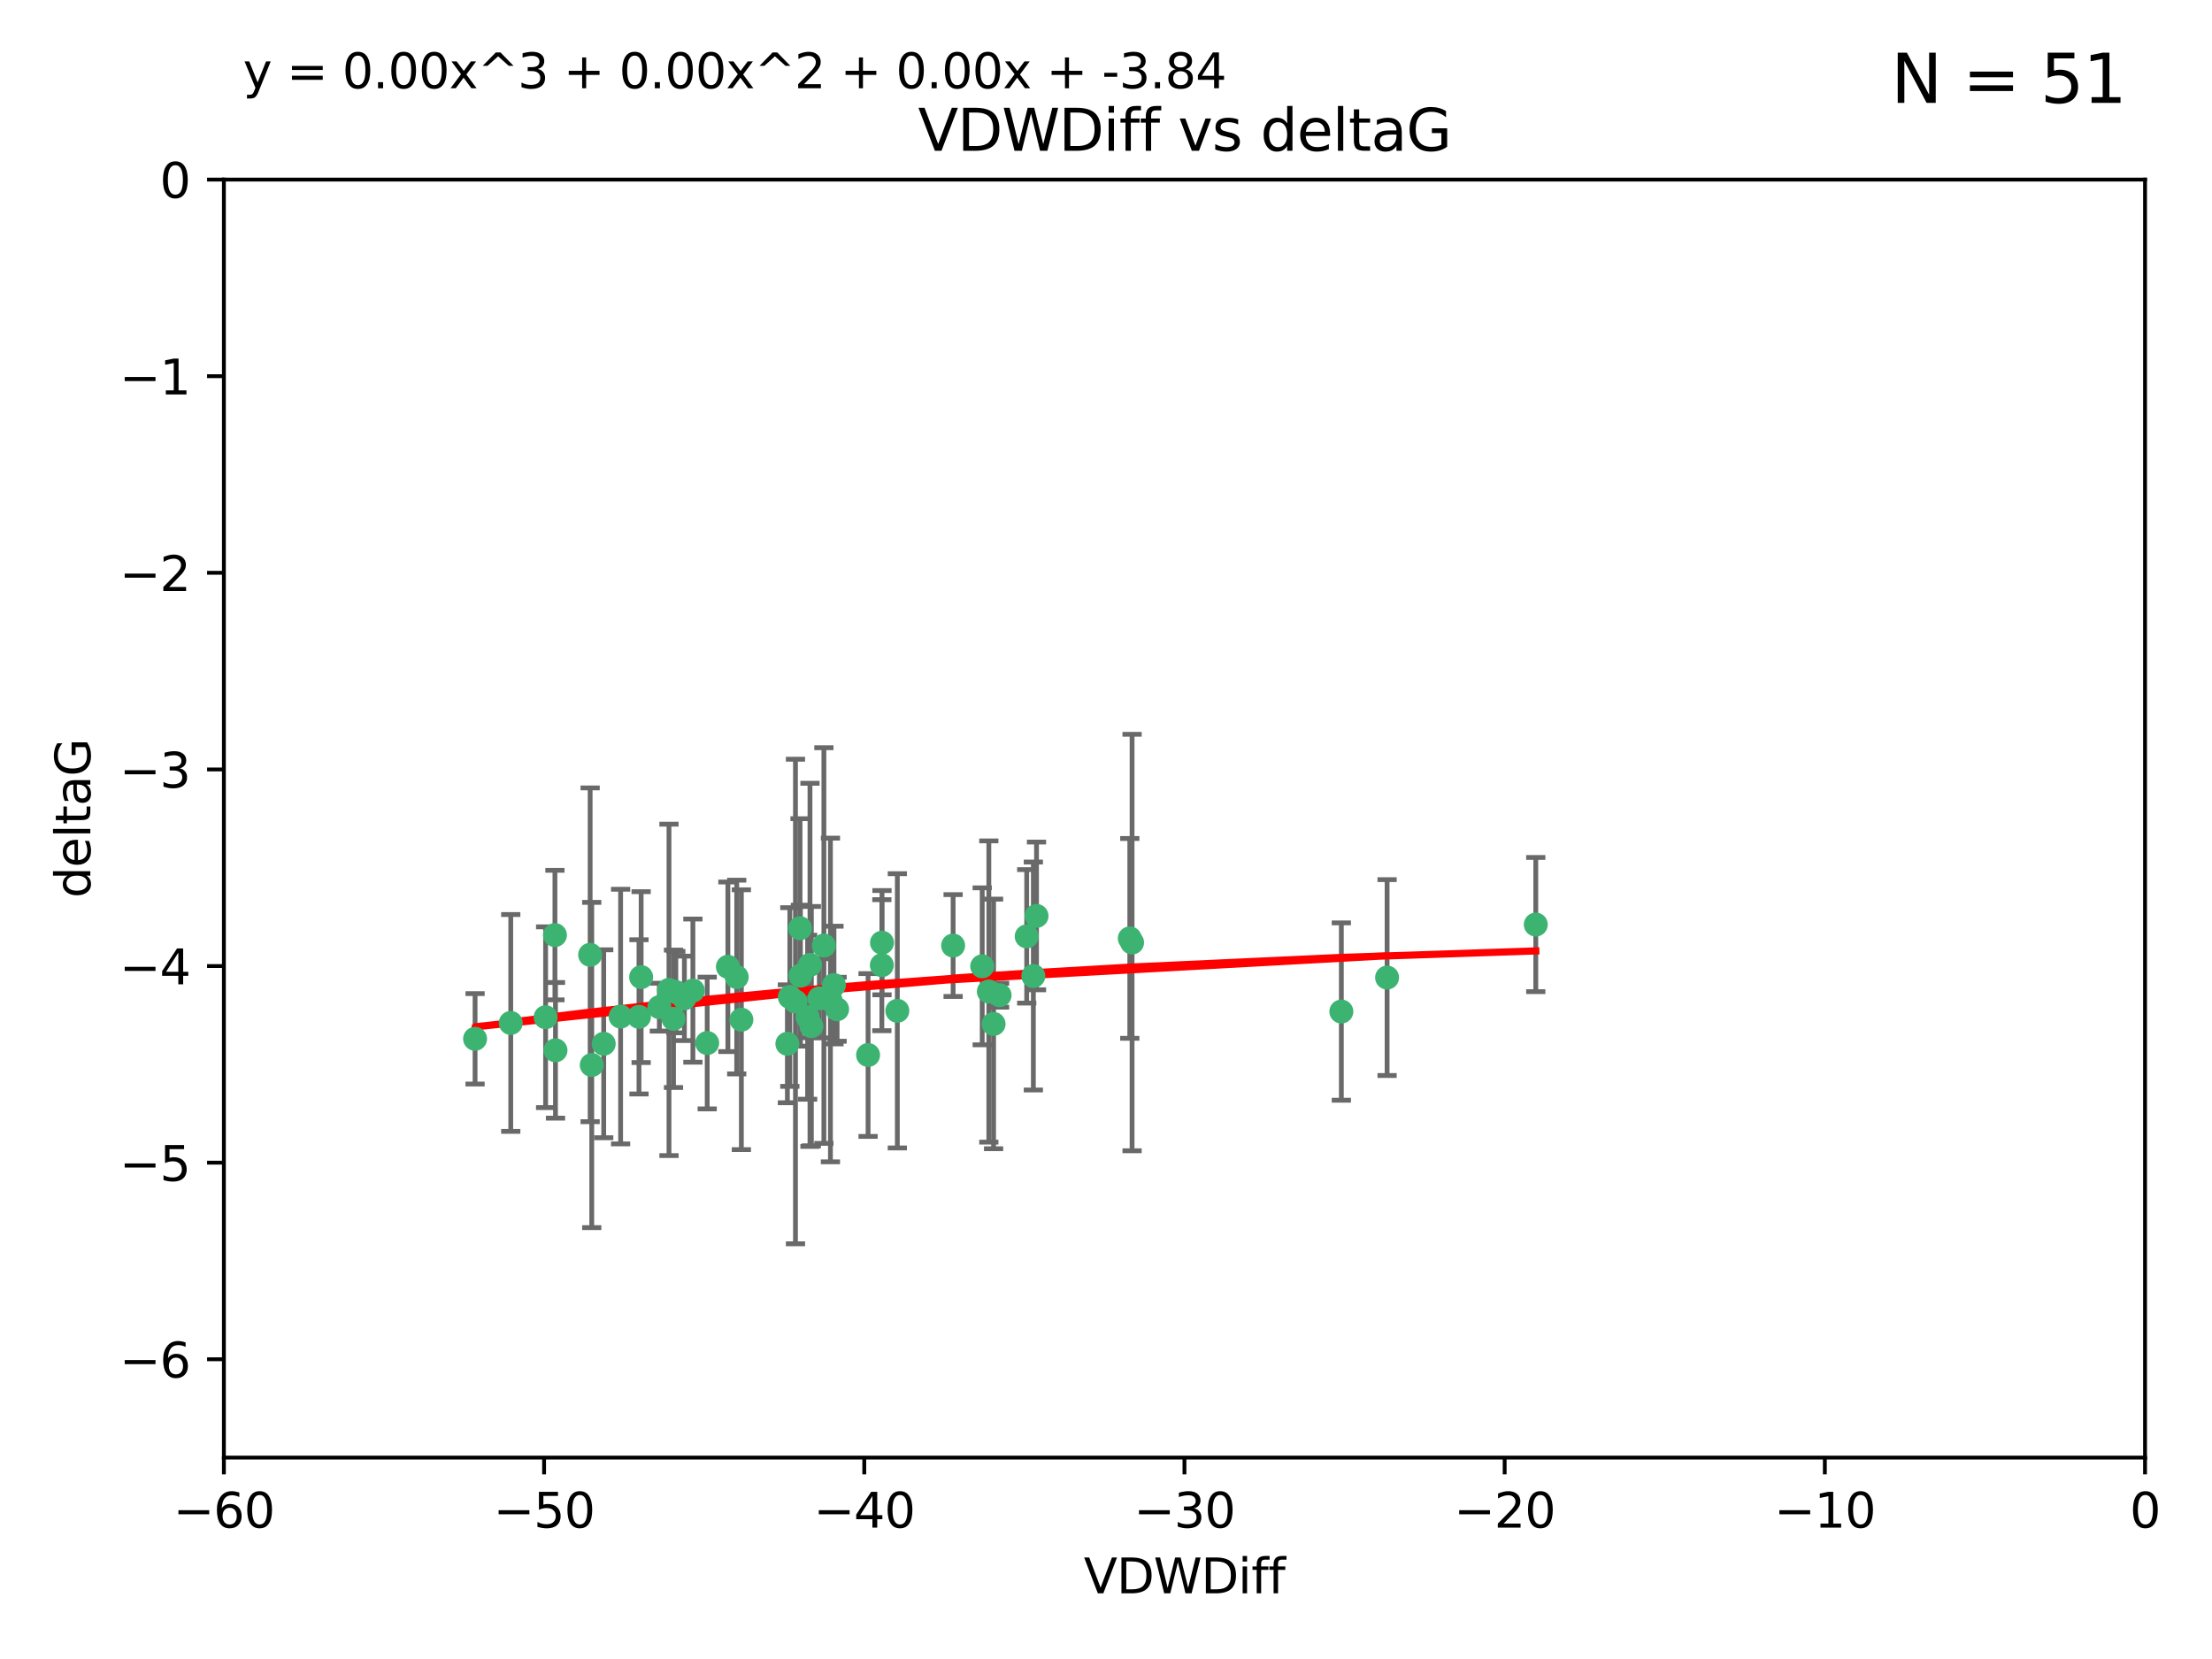 <?xml version="1.0" encoding="utf-8" standalone="no"?>
<!DOCTYPE svg PUBLIC "-//W3C//DTD SVG 1.1//EN"
  "http://www.w3.org/Graphics/SVG/1.1/DTD/svg11.dtd">
<svg xmlns:xlink="http://www.w3.org/1999/xlink" width="460.8pt" height="345.6pt" viewBox="0 0 460.8 345.6" xmlns="http://www.w3.org/2000/svg" version="1.1">
 <defs>
  <style type="text/css">*{stroke-linejoin: round; stroke-linecap: butt}</style>
 </defs>
 <g id="figure_1">
  <g id="patch_1">
   <path d="M 0 345.6 
L 460.8 345.6 
L 460.8 0 
L 0 0 
z
" style="fill: #ffffff"/>
  </g>
  <g id="axes_1">
   <g id="patch_2">
    <path d="M 46.64 303.64 
L 446.85 303.64 
L 446.85 37.411 
L 46.64 37.411 
z
" style="fill: #ffffff"/>
   </g>
   <g id="PathCollection_1">
    <defs>
     <path id="m184df63071" d="M 0 1.118 
C 0.297 1.118 0.581 1 0.791 0.791 
C 1 0.581 1.118 0.297 1.118 0 
C 1.118 -0.297 1 -0.581 0.791 -0.791 
C 0.581 -1 0.297 -1.118 0 -1.118 
C -0.297 -1.118 -0.581 -1 -0.791 -0.791 
C -1 -0.581 -1.118 -0.297 -1.118 0 
C -1.118 0.297 -1 0.581 -0.791 0.791 
C -0.581 1 -0.297 1.118 0 1.118 
z
" style="stroke: #3cb371"/>
    </defs>
    <g clip-path="url(#pcf8df103da)">
     <use xlink:href="#m184df63071" x="125.764" y="217.436" style="fill: #3cb371; stroke: #3cb371"/>
     <use xlink:href="#m184df63071" x="113.661" y="211.907" style="fill: #3cb371; stroke: #3cb371"/>
     <use xlink:href="#m184df63071" x="142.573" y="207.972" style="fill: #3cb371; stroke: #3cb371"/>
     <use xlink:href="#m184df63071" x="166.662" y="193.367" style="fill: #3cb371; stroke: #3cb371"/>
     <use xlink:href="#m184df63071" x="115.604" y="194.795" style="fill: #3cb371; stroke: #3cb371"/>
     <use xlink:href="#m184df63071" x="147.323" y="217.281" style="fill: #3cb371; stroke: #3cb371"/>
     <use xlink:href="#m184df63071" x="170.686" y="207.972" style="fill: #3cb371; stroke: #3cb371"/>
     <use xlink:href="#m184df63071" x="144.343" y="206.364" style="fill: #3cb371; stroke: #3cb371"/>
     <use xlink:href="#m184df63071" x="183.737" y="196.378" style="fill: #3cb371; stroke: #3cb371"/>
     <use xlink:href="#m184df63071" x="98.967" y="216.404" style="fill: #3cb371; stroke: #3cb371"/>
     <use xlink:href="#m184df63071" x="168.241" y="211.905" style="fill: #3cb371; stroke: #3cb371"/>
     <use xlink:href="#m184df63071" x="129.285" y="211.772" style="fill: #3cb371; stroke: #3cb371"/>
     <use xlink:href="#m184df63071" x="164.538" y="207.693" style="fill: #3cb371; stroke: #3cb371"/>
     <use xlink:href="#m184df63071" x="165.711" y="208.632" style="fill: #3cb371; stroke: #3cb371"/>
     <use xlink:href="#m184df63071" x="122.937" y="198.902" style="fill: #3cb371; stroke: #3cb371"/>
     <use xlink:href="#m184df63071" x="115.72" y="218.801" style="fill: #3cb371; stroke: #3cb371"/>
     <use xlink:href="#m184df63071" x="133.113" y="211.828" style="fill: #3cb371; stroke: #3cb371"/>
     <use xlink:href="#m184df63071" x="139.362" y="206.209" style="fill: #3cb371; stroke: #3cb371"/>
     <use xlink:href="#m184df63071" x="140.302" y="212.234" style="fill: #3cb371; stroke: #3cb371"/>
     <use xlink:href="#m184df63071" x="123.273" y="221.858" style="fill: #3cb371; stroke: #3cb371"/>
     <use xlink:href="#m184df63071" x="186.933" y="210.572" style="fill: #3cb371; stroke: #3cb371"/>
     <use xlink:href="#m184df63071" x="106.4" y="213.097" style="fill: #3cb371; stroke: #3cb371"/>
     <use xlink:href="#m184df63071" x="140.785" y="206.672" style="fill: #3cb371; stroke: #3cb371"/>
     <use xlink:href="#m184df63071" x="166.743" y="203.252" style="fill: #3cb371; stroke: #3cb371"/>
     <use xlink:href="#m184df63071" x="168.733" y="200.996" style="fill: #3cb371; stroke: #3cb371"/>
     <use xlink:href="#m184df63071" x="180.836" y="219.778" style="fill: #3cb371; stroke: #3cb371"/>
     <use xlink:href="#m184df63071" x="208.235" y="207.32" style="fill: #3cb371; stroke: #3cb371"/>
     <use xlink:href="#m184df63071" x="153.471" y="203.534" style="fill: #3cb371; stroke: #3cb371"/>
     <use xlink:href="#m184df63071" x="172.996" y="208.315" style="fill: #3cb371; stroke: #3cb371"/>
     <use xlink:href="#m184df63071" x="206.982" y="213.307" style="fill: #3cb371; stroke: #3cb371"/>
     <use xlink:href="#m184df63071" x="205.992" y="206.547" style="fill: #3cb371; stroke: #3cb371"/>
     <use xlink:href="#m184df63071" x="174.385" y="210.246" style="fill: #3cb371; stroke: #3cb371"/>
     <use xlink:href="#m184df63071" x="151.633" y="201.399" style="fill: #3cb371; stroke: #3cb371"/>
     <use xlink:href="#m184df63071" x="164.028" y="217.439" style="fill: #3cb371; stroke: #3cb371"/>
     <use xlink:href="#m184df63071" x="169.024" y="213.762" style="fill: #3cb371; stroke: #3cb371"/>
     <use xlink:href="#m184df63071" x="173.729" y="205.208" style="fill: #3cb371; stroke: #3cb371"/>
     <use xlink:href="#m184df63071" x="154.44" y="212.42" style="fill: #3cb371; stroke: #3cb371"/>
     <use xlink:href="#m184df63071" x="133.562" y="203.551" style="fill: #3cb371; stroke: #3cb371"/>
     <use xlink:href="#m184df63071" x="137.356" y="209.81" style="fill: #3cb371; stroke: #3cb371"/>
     <use xlink:href="#m184df63071" x="213.88" y="195.061" style="fill: #3cb371; stroke: #3cb371"/>
     <use xlink:href="#m184df63071" x="215.925" y="190.805" style="fill: #3cb371; stroke: #3cb371"/>
     <use xlink:href="#m184df63071" x="198.552" y="196.974" style="fill: #3cb371; stroke: #3cb371"/>
     <use xlink:href="#m184df63071" x="204.613" y="201.301" style="fill: #3cb371; stroke: #3cb371"/>
     <use xlink:href="#m184df63071" x="171.632" y="196.973" style="fill: #3cb371; stroke: #3cb371"/>
     <use xlink:href="#m184df63071" x="215.266" y="203.323" style="fill: #3cb371; stroke: #3cb371"/>
     <use xlink:href="#m184df63071" x="235.831" y="196.347" style="fill: #3cb371; stroke: #3cb371"/>
     <use xlink:href="#m184df63071" x="183.706" y="201.063" style="fill: #3cb371; stroke: #3cb371"/>
     <use xlink:href="#m184df63071" x="288.957" y="203.645" style="fill: #3cb371; stroke: #3cb371"/>
     <use xlink:href="#m184df63071" x="235.357" y="195.485" style="fill: #3cb371; stroke: #3cb371"/>
     <use xlink:href="#m184df63071" x="279.426" y="210.723" style="fill: #3cb371; stroke: #3cb371"/>
     <use xlink:href="#m184df63071" x="319.931" y="192.602" style="fill: #3cb371; stroke: #3cb371"/>
    </g>
   </g>
   <g id="matplotlib.axis_1">
    <g id="xtick_1">
     <g id="line2d_1">
      <defs>
       <path id="m1448201c8f" d="M 0 0 
L 0 3.5 
" style="stroke: #000000; stroke-width: 0.8"/>
      </defs>
      <g>
       <use xlink:href="#m1448201c8f" x="46.64" y="303.64" style="stroke: #000000; stroke-width: 0.8"/>
      </g>
     </g>
     <g id="text_1">
      <!-- −60 -->
      <g transform="translate(36.088 318.238)scale(0.1 -0.1)">
       <defs>
        <path id="DejaVuSans-2212" d="M 678 2272 
L 4684 2272 
L 4684 1741 
L 678 1741 
L 678 2272 
z
" transform="scale(0.016)"/>
        <path id="DejaVuSans-36" d="M 2113 2584 
Q 1688 2584 1439 2293 
Q 1191 2003 1191 1497 
Q 1191 994 1439 701 
Q 1688 409 2113 409 
Q 2538 409 2786 701 
Q 3034 994 3034 1497 
Q 3034 2003 2786 2293 
Q 2538 2584 2113 2584 
z
M 3366 4563 
L 3366 3988 
Q 3128 4100 2886 4159 
Q 2644 4219 2406 4219 
Q 1781 4219 1451 3797 
Q 1122 3375 1075 2522 
Q 1259 2794 1537 2939 
Q 1816 3084 2150 3084 
Q 2853 3084 3261 2657 
Q 3669 2231 3669 1497 
Q 3669 778 3244 343 
Q 2819 -91 2113 -91 
Q 1303 -91 875 529 
Q 447 1150 447 2328 
Q 447 3434 972 4092 
Q 1497 4750 2381 4750 
Q 2619 4750 2861 4703 
Q 3103 4656 3366 4563 
z
" transform="scale(0.016)"/>
        <path id="DejaVuSans-30" d="M 2034 4250 
Q 1547 4250 1301 3770 
Q 1056 3291 1056 2328 
Q 1056 1369 1301 889 
Q 1547 409 2034 409 
Q 2525 409 2770 889 
Q 3016 1369 3016 2328 
Q 3016 3291 2770 3770 
Q 2525 4250 2034 4250 
z
M 2034 4750 
Q 2819 4750 3233 4129 
Q 3647 3509 3647 2328 
Q 3647 1150 3233 529 
Q 2819 -91 2034 -91 
Q 1250 -91 836 529 
Q 422 1150 422 2328 
Q 422 3509 836 4129 
Q 1250 4750 2034 4750 
z
" transform="scale(0.016)"/>
       </defs>
       <use xlink:href="#DejaVuSans-2212"/>
       <use xlink:href="#DejaVuSans-36" x="83.789"/>
       <use xlink:href="#DejaVuSans-30" x="147.412"/>
      </g>
     </g>
    </g>
    <g id="xtick_2">
     <g id="line2d_2">
      <g>
       <use xlink:href="#m1448201c8f" x="113.342" y="303.64" style="stroke: #000000; stroke-width: 0.8"/>
      </g>
     </g>
     <g id="text_2">
      <!-- −50 -->
      <g transform="translate(102.789 318.238)scale(0.1 -0.1)">
       <defs>
        <path id="DejaVuSans-35" d="M 691 4666 
L 3169 4666 
L 3169 4134 
L 1269 4134 
L 1269 2991 
Q 1406 3038 1543 3061 
Q 1681 3084 1819 3084 
Q 2600 3084 3056 2656 
Q 3513 2228 3513 1497 
Q 3513 744 3044 326 
Q 2575 -91 1722 -91 
Q 1428 -91 1123 -41 
Q 819 9 494 109 
L 494 744 
Q 775 591 1075 516 
Q 1375 441 1709 441 
Q 2250 441 2565 725 
Q 2881 1009 2881 1497 
Q 2881 1984 2565 2268 
Q 2250 2553 1709 2553 
Q 1456 2553 1204 2497 
Q 953 2441 691 2322 
L 691 4666 
z
" transform="scale(0.016)"/>
       </defs>
       <use xlink:href="#DejaVuSans-2212"/>
       <use xlink:href="#DejaVuSans-35" x="83.789"/>
       <use xlink:href="#DejaVuSans-30" x="147.412"/>
      </g>
     </g>
    </g>
    <g id="xtick_3">
     <g id="line2d_3">
      <g>
       <use xlink:href="#m1448201c8f" x="180.043" y="303.64" style="stroke: #000000; stroke-width: 0.8"/>
      </g>
     </g>
     <g id="text_3">
      <!-- −40 -->
      <g transform="translate(169.491 318.238)scale(0.1 -0.1)">
       <defs>
        <path id="DejaVuSans-34" d="M 2419 4116 
L 825 1625 
L 2419 1625 
L 2419 4116 
z
M 2253 4666 
L 3047 4666 
L 3047 1625 
L 3713 1625 
L 3713 1100 
L 3047 1100 
L 3047 0 
L 2419 0 
L 2419 1100 
L 313 1100 
L 313 1709 
L 2253 4666 
z
" transform="scale(0.016)"/>
       </defs>
       <use xlink:href="#DejaVuSans-2212"/>
       <use xlink:href="#DejaVuSans-34" x="83.789"/>
       <use xlink:href="#DejaVuSans-30" x="147.412"/>
      </g>
     </g>
    </g>
    <g id="xtick_4">
     <g id="line2d_4">
      <g>
       <use xlink:href="#m1448201c8f" x="246.745" y="303.64" style="stroke: #000000; stroke-width: 0.8"/>
      </g>
     </g>
     <g id="text_4">
      <!-- −30 -->
      <g transform="translate(236.193 318.238)scale(0.1 -0.1)">
       <defs>
        <path id="DejaVuSans-33" d="M 2597 2516 
Q 3050 2419 3304 2112 
Q 3559 1806 3559 1356 
Q 3559 666 3084 287 
Q 2609 -91 1734 -91 
Q 1441 -91 1130 -33 
Q 819 25 488 141 
L 488 750 
Q 750 597 1062 519 
Q 1375 441 1716 441 
Q 2309 441 2620 675 
Q 2931 909 2931 1356 
Q 2931 1769 2642 2001 
Q 2353 2234 1838 2234 
L 1294 2234 
L 1294 2753 
L 1863 2753 
Q 2328 2753 2575 2939 
Q 2822 3125 2822 3475 
Q 2822 3834 2567 4026 
Q 2313 4219 1838 4219 
Q 1578 4219 1281 4162 
Q 984 4106 628 3988 
L 628 4550 
Q 988 4650 1302 4700 
Q 1616 4750 1894 4750 
Q 2613 4750 3031 4423 
Q 3450 4097 3450 3541 
Q 3450 3153 3228 2886 
Q 3006 2619 2597 2516 
z
" transform="scale(0.016)"/>
       </defs>
       <use xlink:href="#DejaVuSans-2212"/>
       <use xlink:href="#DejaVuSans-33" x="83.789"/>
       <use xlink:href="#DejaVuSans-30" x="147.412"/>
      </g>
     </g>
    </g>
    <g id="xtick_5">
     <g id="line2d_5">
      <g>
       <use xlink:href="#m1448201c8f" x="313.447" y="303.64" style="stroke: #000000; stroke-width: 0.8"/>
      </g>
     </g>
     <g id="text_5">
      <!-- −20 -->
      <g transform="translate(302.894 318.238)scale(0.1 -0.1)">
       <defs>
        <path id="DejaVuSans-32" d="M 1228 531 
L 3431 531 
L 3431 0 
L 469 0 
L 469 531 
Q 828 903 1448 1529 
Q 2069 2156 2228 2338 
Q 2531 2678 2651 2914 
Q 2772 3150 2772 3378 
Q 2772 3750 2511 3984 
Q 2250 4219 1831 4219 
Q 1534 4219 1204 4116 
Q 875 4013 500 3803 
L 500 4441 
Q 881 4594 1212 4672 
Q 1544 4750 1819 4750 
Q 2544 4750 2975 4387 
Q 3406 4025 3406 3419 
Q 3406 3131 3298 2873 
Q 3191 2616 2906 2266 
Q 2828 2175 2409 1742 
Q 1991 1309 1228 531 
z
" transform="scale(0.016)"/>
       </defs>
       <use xlink:href="#DejaVuSans-2212"/>
       <use xlink:href="#DejaVuSans-32" x="83.789"/>
       <use xlink:href="#DejaVuSans-30" x="147.412"/>
      </g>
     </g>
    </g>
    <g id="xtick_6">
     <g id="line2d_6">
      <g>
       <use xlink:href="#m1448201c8f" x="380.148" y="303.64" style="stroke: #000000; stroke-width: 0.8"/>
      </g>
     </g>
     <g id="text_6">
      <!-- −10 -->
      <g transform="translate(369.596 318.238)scale(0.1 -0.1)">
       <defs>
        <path id="DejaVuSans-31" d="M 794 531 
L 1825 531 
L 1825 4091 
L 703 3866 
L 703 4441 
L 1819 4666 
L 2450 4666 
L 2450 531 
L 3481 531 
L 3481 0 
L 794 0 
L 794 531 
z
" transform="scale(0.016)"/>
       </defs>
       <use xlink:href="#DejaVuSans-2212"/>
       <use xlink:href="#DejaVuSans-31" x="83.789"/>
       <use xlink:href="#DejaVuSans-30" x="147.412"/>
      </g>
     </g>
    </g>
    <g id="xtick_7">
     <g id="line2d_7">
      <g>
       <use xlink:href="#m1448201c8f" x="446.85" y="303.64" style="stroke: #000000; stroke-width: 0.8"/>
      </g>
     </g>
     <g id="text_7">
      <!-- 0 -->
      <g transform="translate(443.669 318.238)scale(0.1 -0.1)">
       <use xlink:href="#DejaVuSans-30"/>
      </g>
     </g>
    </g>
    <g id="text_8">
     <!-- VDWDiff -->
     <g transform="translate(225.772 331.917)scale(0.1 -0.1)">
      <defs>
       <path id="DejaVuSans-56" d="M 1831 0 
L 50 4666 
L 709 4666 
L 2188 738 
L 3669 4666 
L 4325 4666 
L 2547 0 
L 1831 0 
z
" transform="scale(0.016)"/>
       <path id="DejaVuSans-44" d="M 1259 4147 
L 1259 519 
L 2022 519 
Q 2988 519 3436 956 
Q 3884 1394 3884 2338 
Q 3884 3275 3436 3711 
Q 2988 4147 2022 4147 
L 1259 4147 
z
M 628 4666 
L 1925 4666 
Q 3281 4666 3915 4102 
Q 4550 3538 4550 2338 
Q 4550 1131 3912 565 
Q 3275 0 1925 0 
L 628 0 
L 628 4666 
z
" transform="scale(0.016)"/>
       <path id="DejaVuSans-57" d="M 213 4666 
L 850 4666 
L 1831 722 
L 2809 4666 
L 3519 4666 
L 4500 722 
L 5478 4666 
L 6119 4666 
L 4947 0 
L 4153 0 
L 3169 4050 
L 2175 0 
L 1381 0 
L 213 4666 
z
" transform="scale(0.016)"/>
       <path id="DejaVuSans-69" d="M 603 3500 
L 1178 3500 
L 1178 0 
L 603 0 
L 603 3500 
z
M 603 4863 
L 1178 4863 
L 1178 4134 
L 603 4134 
L 603 4863 
z
" transform="scale(0.016)"/>
       <path id="DejaVuSans-66" d="M 2375 4863 
L 2375 4384 
L 1825 4384 
Q 1516 4384 1395 4259 
Q 1275 4134 1275 3809 
L 1275 3500 
L 2222 3500 
L 2222 3053 
L 1275 3053 
L 1275 0 
L 697 0 
L 697 3053 
L 147 3053 
L 147 3500 
L 697 3500 
L 697 3744 
Q 697 4328 969 4595 
Q 1241 4863 1831 4863 
L 2375 4863 
z
" transform="scale(0.016)"/>
      </defs>
      <use xlink:href="#DejaVuSans-56"/>
      <use xlink:href="#DejaVuSans-44" x="68.408"/>
      <use xlink:href="#DejaVuSans-57" x="145.41"/>
      <use xlink:href="#DejaVuSans-44" x="244.287"/>
      <use xlink:href="#DejaVuSans-69" x="321.289"/>
      <use xlink:href="#DejaVuSans-66" x="349.072"/>
      <use xlink:href="#DejaVuSans-66" x="384.277"/>
     </g>
    </g>
   </g>
   <g id="matplotlib.axis_2">
    <g id="ytick_1">
     <g id="line2d_8">
      <defs>
       <path id="m5f22da1d20" d="M 0 0 
L -3.5 0 
" style="stroke: #000000; stroke-width: 0.8"/>
      </defs>
      <g>
       <use xlink:href="#m5f22da1d20" x="46.64" y="283.161" style="stroke: #000000; stroke-width: 0.8"/>
      </g>
     </g>
     <g id="text_9">
      <!-- −6 -->
      <g transform="translate(24.898 286.96)scale(0.1 -0.1)">
       <use xlink:href="#DejaVuSans-2212"/>
       <use xlink:href="#DejaVuSans-36" x="83.789"/>
      </g>
     </g>
    </g>
    <g id="ytick_2">
     <g id="line2d_9">
      <g>
       <use xlink:href="#m5f22da1d20" x="46.64" y="242.203" style="stroke: #000000; stroke-width: 0.8"/>
      </g>
     </g>
     <g id="text_10">
      <!-- −5 -->
      <g transform="translate(24.898 246.002)scale(0.1 -0.1)">
       <use xlink:href="#DejaVuSans-2212"/>
       <use xlink:href="#DejaVuSans-35" x="83.789"/>
      </g>
     </g>
    </g>
    <g id="ytick_3">
     <g id="line2d_10">
      <g>
       <use xlink:href="#m5f22da1d20" x="46.64" y="201.244" style="stroke: #000000; stroke-width: 0.8"/>
      </g>
     </g>
     <g id="text_11">
      <!-- −4 -->
      <g transform="translate(24.898 205.044)scale(0.1 -0.1)">
       <use xlink:href="#DejaVuSans-2212"/>
       <use xlink:href="#DejaVuSans-34" x="83.789"/>
      </g>
     </g>
    </g>
    <g id="ytick_4">
     <g id="line2d_11">
      <g>
       <use xlink:href="#m5f22da1d20" x="46.64" y="160.286" style="stroke: #000000; stroke-width: 0.8"/>
      </g>
     </g>
     <g id="text_12">
      <!-- −3 -->
      <g transform="translate(24.898 164.085)scale(0.1 -0.1)">
       <use xlink:href="#DejaVuSans-2212"/>
       <use xlink:href="#DejaVuSans-33" x="83.789"/>
      </g>
     </g>
    </g>
    <g id="ytick_5">
     <g id="line2d_12">
      <g>
       <use xlink:href="#m5f22da1d20" x="46.64" y="119.328" style="stroke: #000000; stroke-width: 0.8"/>
      </g>
     </g>
     <g id="text_13">
      <!-- −2 -->
      <g transform="translate(24.898 123.127)scale(0.1 -0.1)">
       <use xlink:href="#DejaVuSans-2212"/>
       <use xlink:href="#DejaVuSans-32" x="83.789"/>
      </g>
     </g>
    </g>
    <g id="ytick_6">
     <g id="line2d_13">
      <g>
       <use xlink:href="#m5f22da1d20" x="46.64" y="78.369" style="stroke: #000000; stroke-width: 0.8"/>
      </g>
     </g>
     <g id="text_14">
      <!-- −1 -->
      <g transform="translate(24.898 82.169)scale(0.1 -0.1)">
       <use xlink:href="#DejaVuSans-2212"/>
       <use xlink:href="#DejaVuSans-31" x="83.789"/>
      </g>
     </g>
    </g>
    <g id="ytick_7">
     <g id="line2d_14">
      <g>
       <use xlink:href="#m5f22da1d20" x="46.64" y="37.411" style="stroke: #000000; stroke-width: 0.8"/>
      </g>
     </g>
     <g id="text_15">
      <!-- 0 -->
      <g transform="translate(33.278 41.21)scale(0.1 -0.1)">
       <use xlink:href="#DejaVuSans-30"/>
      </g>
     </g>
    </g>
    <g id="text_16">
     <!-- deltaG -->
     <g transform="translate(18.818 187.064)rotate(-90)scale(0.1 -0.1)">
      <defs>
       <path id="DejaVuSans-64" d="M 2906 2969 
L 2906 4863 
L 3481 4863 
L 3481 0 
L 2906 0 
L 2906 525 
Q 2725 213 2448 61 
Q 2172 -91 1784 -91 
Q 1150 -91 751 415 
Q 353 922 353 1747 
Q 353 2572 751 3078 
Q 1150 3584 1784 3584 
Q 2172 3584 2448 3432 
Q 2725 3281 2906 2969 
z
M 947 1747 
Q 947 1113 1208 752 
Q 1469 391 1925 391 
Q 2381 391 2643 752 
Q 2906 1113 2906 1747 
Q 2906 2381 2643 2742 
Q 2381 3103 1925 3103 
Q 1469 3103 1208 2742 
Q 947 2381 947 1747 
z
" transform="scale(0.016)"/>
       <path id="DejaVuSans-65" d="M 3597 1894 
L 3597 1613 
L 953 1613 
Q 991 1019 1311 708 
Q 1631 397 2203 397 
Q 2534 397 2845 478 
Q 3156 559 3463 722 
L 3463 178 
Q 3153 47 2828 -22 
Q 2503 -91 2169 -91 
Q 1331 -91 842 396 
Q 353 884 353 1716 
Q 353 2575 817 3079 
Q 1281 3584 2069 3584 
Q 2775 3584 3186 3129 
Q 3597 2675 3597 1894 
z
M 3022 2063 
Q 3016 2534 2758 2815 
Q 2500 3097 2075 3097 
Q 1594 3097 1305 2825 
Q 1016 2553 972 2059 
L 3022 2063 
z
" transform="scale(0.016)"/>
       <path id="DejaVuSans-6c" d="M 603 4863 
L 1178 4863 
L 1178 0 
L 603 0 
L 603 4863 
z
" transform="scale(0.016)"/>
       <path id="DejaVuSans-74" d="M 1172 4494 
L 1172 3500 
L 2356 3500 
L 2356 3053 
L 1172 3053 
L 1172 1153 
Q 1172 725 1289 603 
Q 1406 481 1766 481 
L 2356 481 
L 2356 0 
L 1766 0 
Q 1100 0 847 248 
Q 594 497 594 1153 
L 594 3053 
L 172 3053 
L 172 3500 
L 594 3500 
L 594 4494 
L 1172 4494 
z
" transform="scale(0.016)"/>
       <path id="DejaVuSans-61" d="M 2194 1759 
Q 1497 1759 1228 1600 
Q 959 1441 959 1056 
Q 959 750 1161 570 
Q 1363 391 1709 391 
Q 2188 391 2477 730 
Q 2766 1069 2766 1631 
L 2766 1759 
L 2194 1759 
z
M 3341 1997 
L 3341 0 
L 2766 0 
L 2766 531 
Q 2569 213 2275 61 
Q 1981 -91 1556 -91 
Q 1019 -91 701 211 
Q 384 513 384 1019 
Q 384 1609 779 1909 
Q 1175 2209 1959 2209 
L 2766 2209 
L 2766 2266 
Q 2766 2663 2505 2880 
Q 2244 3097 1772 3097 
Q 1472 3097 1187 3025 
Q 903 2953 641 2809 
L 641 3341 
Q 956 3463 1253 3523 
Q 1550 3584 1831 3584 
Q 2591 3584 2966 3190 
Q 3341 2797 3341 1997 
z
" transform="scale(0.016)"/>
       <path id="DejaVuSans-47" d="M 3809 666 
L 3809 1919 
L 2778 1919 
L 2778 2438 
L 4434 2438 
L 4434 434 
Q 4069 175 3628 42 
Q 3188 -91 2688 -91 
Q 1594 -91 976 548 
Q 359 1188 359 2328 
Q 359 3472 976 4111 
Q 1594 4750 2688 4750 
Q 3144 4750 3555 4637 
Q 3966 4525 4313 4306 
L 4313 3634 
Q 3963 3931 3569 4081 
Q 3175 4231 2741 4231 
Q 1884 4231 1454 3753 
Q 1025 3275 1025 2328 
Q 1025 1384 1454 906 
Q 1884 428 2741 428 
Q 3075 428 3337 486 
Q 3600 544 3809 666 
z
" transform="scale(0.016)"/>
      </defs>
      <use xlink:href="#DejaVuSans-64"/>
      <use xlink:href="#DejaVuSans-65" x="63.477"/>
      <use xlink:href="#DejaVuSans-6c" x="125"/>
      <use xlink:href="#DejaVuSans-74" x="152.783"/>
      <use xlink:href="#DejaVuSans-61" x="191.992"/>
      <use xlink:href="#DejaVuSans-47" x="253.271"/>
     </g>
    </g>
   </g>
   <g id="LineCollection_1">
    <path d="M 125.764 237.01 
L 125.764 197.863 
" clip-path="url(#pcf8df103da)" style="fill: none; stroke: #696969"/>
    <path d="M 113.661 230.733 
L 113.661 193.081 
" clip-path="url(#pcf8df103da)" style="fill: none; stroke: #696969"/>
    <path d="M 142.573 216.765 
L 142.573 199.179 
" clip-path="url(#pcf8df103da)" style="fill: none; stroke: #696969"/>
    <path d="M 166.662 216.18 
L 166.662 170.554 
" clip-path="url(#pcf8df103da)" style="fill: none; stroke: #696969"/>
    <path d="M 115.604 208.286 
L 115.604 181.304 
" clip-path="url(#pcf8df103da)" style="fill: none; stroke: #696969"/>
    <path d="M 147.323 231.003 
L 147.323 203.56 
" clip-path="url(#pcf8df103da)" style="fill: none; stroke: #696969"/>
    <path d="M 170.686 216.217 
L 170.686 199.726 
" clip-path="url(#pcf8df103da)" style="fill: none; stroke: #696969"/>
    <path d="M 144.343 221.276 
L 144.343 191.451 
" clip-path="url(#pcf8df103da)" style="fill: none; stroke: #696969"/>
    <path d="M 183.737 207.236 
L 183.737 185.52 
" clip-path="url(#pcf8df103da)" style="fill: none; stroke: #696969"/>
    <path d="M 98.967 225.821 
L 98.967 206.987 
" clip-path="url(#pcf8df103da)" style="fill: none; stroke: #696969"/>
    <path d="M 168.241 228.987 
L 168.241 194.824 
" clip-path="url(#pcf8df103da)" style="fill: none; stroke: #696969"/>
    <path d="M 129.285 238.296 
L 129.285 185.249 
" clip-path="url(#pcf8df103da)" style="fill: none; stroke: #696969"/>
    <path d="M 164.538 226.308 
L 164.538 189.078 
" clip-path="url(#pcf8df103da)" style="fill: none; stroke: #696969"/>
    <path d="M 165.711 259.106 
L 165.711 158.159 
" clip-path="url(#pcf8df103da)" style="fill: none; stroke: #696969"/>
    <path d="M 122.937 233.67 
L 122.937 164.134 
" clip-path="url(#pcf8df103da)" style="fill: none; stroke: #696969"/>
    <path d="M 115.72 232.93 
L 115.72 204.672 
" clip-path="url(#pcf8df103da)" style="fill: none; stroke: #696969"/>
    <path d="M 133.113 227.894 
L 133.113 195.763 
" clip-path="url(#pcf8df103da)" style="fill: none; stroke: #696969"/>
    <path d="M 139.362 240.727 
L 139.362 171.69 
" clip-path="url(#pcf8df103da)" style="fill: none; stroke: #696969"/>
    <path d="M 140.302 226.546 
L 140.302 197.923 
" clip-path="url(#pcf8df103da)" style="fill: none; stroke: #696969"/>
    <path d="M 123.273 255.736 
L 123.273 187.981 
" clip-path="url(#pcf8df103da)" style="fill: none; stroke: #696969"/>
    <path d="M 186.933 239.135 
L 186.933 182.008 
" clip-path="url(#pcf8df103da)" style="fill: none; stroke: #696969"/>
    <path d="M 106.4 235.683 
L 106.4 190.512 
" clip-path="url(#pcf8df103da)" style="fill: none; stroke: #696969"/>
    <path d="M 140.785 215.156 
L 140.785 198.189 
" clip-path="url(#pcf8df103da)" style="fill: none; stroke: #696969"/>
    <path d="M 166.743 217.932 
L 166.743 188.572 
" clip-path="url(#pcf8df103da)" style="fill: none; stroke: #696969"/>
    <path d="M 168.733 238.819 
L 168.733 163.173 
" clip-path="url(#pcf8df103da)" style="fill: none; stroke: #696969"/>
    <path d="M 180.836 236.737 
L 180.836 202.819 
" clip-path="url(#pcf8df103da)" style="fill: none; stroke: #696969"/>
    <path d="M 208.235 209.812 
L 208.235 204.828 
" clip-path="url(#pcf8df103da)" style="fill: none; stroke: #696969"/>
    <path d="M 153.471 223.714 
L 153.471 183.354 
" clip-path="url(#pcf8df103da)" style="fill: none; stroke: #696969"/>
    <path d="M 172.996 242.031 
L 172.996 174.599 
" clip-path="url(#pcf8df103da)" style="fill: none; stroke: #696969"/>
    <path d="M 206.982 239.306 
L 206.982 187.307 
" clip-path="url(#pcf8df103da)" style="fill: none; stroke: #696969"/>
    <path d="M 205.992 237.925 
L 205.992 175.169 
" clip-path="url(#pcf8df103da)" style="fill: none; stroke: #696969"/>
    <path d="M 174.385 216.908 
L 174.385 203.585 
" clip-path="url(#pcf8df103da)" style="fill: none; stroke: #696969"/>
    <path d="M 151.633 219.064 
L 151.633 183.734 
" clip-path="url(#pcf8df103da)" style="fill: none; stroke: #696969"/>
    <path d="M 164.028 229.723 
L 164.028 205.154 
" clip-path="url(#pcf8df103da)" style="fill: none; stroke: #696969"/>
    <path d="M 169.024 238.687 
L 169.024 188.837 
" clip-path="url(#pcf8df103da)" style="fill: none; stroke: #696969"/>
    <path d="M 173.729 217.47 
L 173.729 192.947 
" clip-path="url(#pcf8df103da)" style="fill: none; stroke: #696969"/>
    <path d="M 154.44 239.485 
L 154.44 185.356 
" clip-path="url(#pcf8df103da)" style="fill: none; stroke: #696969"/>
    <path d="M 133.562 221.352 
L 133.562 185.75 
" clip-path="url(#pcf8df103da)" style="fill: none; stroke: #696969"/>
    <path d="M 137.356 214.795 
L 137.356 204.824 
" clip-path="url(#pcf8df103da)" style="fill: none; stroke: #696969"/>
    <path d="M 213.88 208.964 
L 213.88 181.157 
" clip-path="url(#pcf8df103da)" style="fill: none; stroke: #696969"/>
    <path d="M 215.925 206.194 
L 215.925 175.416 
" clip-path="url(#pcf8df103da)" style="fill: none; stroke: #696969"/>
    <path d="M 198.552 207.582 
L 198.552 186.367 
" clip-path="url(#pcf8df103da)" style="fill: none; stroke: #696969"/>
    <path d="M 204.613 217.65 
L 204.613 184.951 
" clip-path="url(#pcf8df103da)" style="fill: none; stroke: #696969"/>
    <path d="M 171.632 238.185 
L 171.632 155.761 
" clip-path="url(#pcf8df103da)" style="fill: none; stroke: #696969"/>
    <path d="M 215.266 227.067 
L 215.266 179.579 
" clip-path="url(#pcf8df103da)" style="fill: none; stroke: #696969"/>
    <path d="M 235.831 239.727 
L 235.831 152.966 
" clip-path="url(#pcf8df103da)" style="fill: none; stroke: #696969"/>
    <path d="M 183.706 214.71 
L 183.706 187.416 
" clip-path="url(#pcf8df103da)" style="fill: none; stroke: #696969"/>
    <path d="M 288.957 224.047 
L 288.957 183.243 
" clip-path="url(#pcf8df103da)" style="fill: none; stroke: #696969"/>
    <path d="M 235.357 216.296 
L 235.357 174.675 
" clip-path="url(#pcf8df103da)" style="fill: none; stroke: #696969"/>
    <path d="M 279.426 229.196 
L 279.426 192.25 
" clip-path="url(#pcf8df103da)" style="fill: none; stroke: #696969"/>
    <path d="M 319.931 206.581 
L 319.931 178.623 
" clip-path="url(#pcf8df103da)" style="fill: none; stroke: #696969"/>
   </g>
   <g id="line2d_15">
    <defs>
     <path id="m48461716a9" d="M 2 0 
L -2 -0 
" style="stroke: #696969"/>
    </defs>
    <g clip-path="url(#pcf8df103da)">
     <use xlink:href="#m48461716a9" x="125.764" y="237.01" style="fill: #696969; stroke: #696969"/>
     <use xlink:href="#m48461716a9" x="113.661" y="230.733" style="fill: #696969; stroke: #696969"/>
     <use xlink:href="#m48461716a9" x="142.573" y="216.765" style="fill: #696969; stroke: #696969"/>
     <use xlink:href="#m48461716a9" x="166.662" y="216.18" style="fill: #696969; stroke: #696969"/>
     <use xlink:href="#m48461716a9" x="115.604" y="208.286" style="fill: #696969; stroke: #696969"/>
     <use xlink:href="#m48461716a9" x="147.323" y="231.003" style="fill: #696969; stroke: #696969"/>
     <use xlink:href="#m48461716a9" x="170.686" y="216.217" style="fill: #696969; stroke: #696969"/>
     <use xlink:href="#m48461716a9" x="144.343" y="221.276" style="fill: #696969; stroke: #696969"/>
     <use xlink:href="#m48461716a9" x="183.737" y="207.236" style="fill: #696969; stroke: #696969"/>
     <use xlink:href="#m48461716a9" x="98.967" y="225.821" style="fill: #696969; stroke: #696969"/>
     <use xlink:href="#m48461716a9" x="168.241" y="228.987" style="fill: #696969; stroke: #696969"/>
     <use xlink:href="#m48461716a9" x="129.285" y="238.296" style="fill: #696969; stroke: #696969"/>
     <use xlink:href="#m48461716a9" x="164.538" y="226.308" style="fill: #696969; stroke: #696969"/>
     <use xlink:href="#m48461716a9" x="165.711" y="259.106" style="fill: #696969; stroke: #696969"/>
     <use xlink:href="#m48461716a9" x="122.937" y="233.67" style="fill: #696969; stroke: #696969"/>
     <use xlink:href="#m48461716a9" x="115.72" y="232.93" style="fill: #696969; stroke: #696969"/>
     <use xlink:href="#m48461716a9" x="133.113" y="227.894" style="fill: #696969; stroke: #696969"/>
     <use xlink:href="#m48461716a9" x="139.362" y="240.727" style="fill: #696969; stroke: #696969"/>
     <use xlink:href="#m48461716a9" x="140.302" y="226.546" style="fill: #696969; stroke: #696969"/>
     <use xlink:href="#m48461716a9" x="123.273" y="255.736" style="fill: #696969; stroke: #696969"/>
     <use xlink:href="#m48461716a9" x="186.933" y="239.135" style="fill: #696969; stroke: #696969"/>
     <use xlink:href="#m48461716a9" x="106.4" y="235.683" style="fill: #696969; stroke: #696969"/>
     <use xlink:href="#m48461716a9" x="140.785" y="215.156" style="fill: #696969; stroke: #696969"/>
     <use xlink:href="#m48461716a9" x="166.743" y="217.932" style="fill: #696969; stroke: #696969"/>
     <use xlink:href="#m48461716a9" x="168.733" y="238.819" style="fill: #696969; stroke: #696969"/>
     <use xlink:href="#m48461716a9" x="180.836" y="236.737" style="fill: #696969; stroke: #696969"/>
     <use xlink:href="#m48461716a9" x="208.235" y="209.812" style="fill: #696969; stroke: #696969"/>
     <use xlink:href="#m48461716a9" x="153.471" y="223.714" style="fill: #696969; stroke: #696969"/>
     <use xlink:href="#m48461716a9" x="172.996" y="242.031" style="fill: #696969; stroke: #696969"/>
     <use xlink:href="#m48461716a9" x="206.982" y="239.306" style="fill: #696969; stroke: #696969"/>
     <use xlink:href="#m48461716a9" x="205.992" y="237.925" style="fill: #696969; stroke: #696969"/>
     <use xlink:href="#m48461716a9" x="174.385" y="216.908" style="fill: #696969; stroke: #696969"/>
     <use xlink:href="#m48461716a9" x="151.633" y="219.064" style="fill: #696969; stroke: #696969"/>
     <use xlink:href="#m48461716a9" x="164.028" y="229.723" style="fill: #696969; stroke: #696969"/>
     <use xlink:href="#m48461716a9" x="169.024" y="238.687" style="fill: #696969; stroke: #696969"/>
     <use xlink:href="#m48461716a9" x="173.729" y="217.47" style="fill: #696969; stroke: #696969"/>
     <use xlink:href="#m48461716a9" x="154.44" y="239.485" style="fill: #696969; stroke: #696969"/>
     <use xlink:href="#m48461716a9" x="133.562" y="221.352" style="fill: #696969; stroke: #696969"/>
     <use xlink:href="#m48461716a9" x="137.356" y="214.795" style="fill: #696969; stroke: #696969"/>
     <use xlink:href="#m48461716a9" x="213.88" y="208.964" style="fill: #696969; stroke: #696969"/>
     <use xlink:href="#m48461716a9" x="215.925" y="206.194" style="fill: #696969; stroke: #696969"/>
     <use xlink:href="#m48461716a9" x="198.552" y="207.582" style="fill: #696969; stroke: #696969"/>
     <use xlink:href="#m48461716a9" x="204.613" y="217.65" style="fill: #696969; stroke: #696969"/>
     <use xlink:href="#m48461716a9" x="171.632" y="238.185" style="fill: #696969; stroke: #696969"/>
     <use xlink:href="#m48461716a9" x="215.266" y="227.067" style="fill: #696969; stroke: #696969"/>
     <use xlink:href="#m48461716a9" x="235.831" y="239.727" style="fill: #696969; stroke: #696969"/>
     <use xlink:href="#m48461716a9" x="183.706" y="214.71" style="fill: #696969; stroke: #696969"/>
     <use xlink:href="#m48461716a9" x="288.957" y="224.047" style="fill: #696969; stroke: #696969"/>
     <use xlink:href="#m48461716a9" x="235.357" y="216.296" style="fill: #696969; stroke: #696969"/>
     <use xlink:href="#m48461716a9" x="279.426" y="229.196" style="fill: #696969; stroke: #696969"/>
     <use xlink:href="#m48461716a9" x="319.931" y="206.581" style="fill: #696969; stroke: #696969"/>
    </g>
   </g>
   <g id="line2d_16">
    <g clip-path="url(#pcf8df103da)">
     <use xlink:href="#m48461716a9" x="125.764" y="197.863" style="fill: #696969; stroke: #696969"/>
     <use xlink:href="#m48461716a9" x="113.661" y="193.081" style="fill: #696969; stroke: #696969"/>
     <use xlink:href="#m48461716a9" x="142.573" y="199.179" style="fill: #696969; stroke: #696969"/>
     <use xlink:href="#m48461716a9" x="166.662" y="170.554" style="fill: #696969; stroke: #696969"/>
     <use xlink:href="#m48461716a9" x="115.604" y="181.304" style="fill: #696969; stroke: #696969"/>
     <use xlink:href="#m48461716a9" x="147.323" y="203.56" style="fill: #696969; stroke: #696969"/>
     <use xlink:href="#m48461716a9" x="170.686" y="199.726" style="fill: #696969; stroke: #696969"/>
     <use xlink:href="#m48461716a9" x="144.343" y="191.451" style="fill: #696969; stroke: #696969"/>
     <use xlink:href="#m48461716a9" x="183.737" y="185.52" style="fill: #696969; stroke: #696969"/>
     <use xlink:href="#m48461716a9" x="98.967" y="206.987" style="fill: #696969; stroke: #696969"/>
     <use xlink:href="#m48461716a9" x="168.241" y="194.824" style="fill: #696969; stroke: #696969"/>
     <use xlink:href="#m48461716a9" x="129.285" y="185.249" style="fill: #696969; stroke: #696969"/>
     <use xlink:href="#m48461716a9" x="164.538" y="189.078" style="fill: #696969; stroke: #696969"/>
     <use xlink:href="#m48461716a9" x="165.711" y="158.159" style="fill: #696969; stroke: #696969"/>
     <use xlink:href="#m48461716a9" x="122.937" y="164.134" style="fill: #696969; stroke: #696969"/>
     <use xlink:href="#m48461716a9" x="115.72" y="204.672" style="fill: #696969; stroke: #696969"/>
     <use xlink:href="#m48461716a9" x="133.113" y="195.763" style="fill: #696969; stroke: #696969"/>
     <use xlink:href="#m48461716a9" x="139.362" y="171.69" style="fill: #696969; stroke: #696969"/>
     <use xlink:href="#m48461716a9" x="140.302" y="197.923" style="fill: #696969; stroke: #696969"/>
     <use xlink:href="#m48461716a9" x="123.273" y="187.981" style="fill: #696969; stroke: #696969"/>
     <use xlink:href="#m48461716a9" x="186.933" y="182.008" style="fill: #696969; stroke: #696969"/>
     <use xlink:href="#m48461716a9" x="106.4" y="190.512" style="fill: #696969; stroke: #696969"/>
     <use xlink:href="#m48461716a9" x="140.785" y="198.189" style="fill: #696969; stroke: #696969"/>
     <use xlink:href="#m48461716a9" x="166.743" y="188.572" style="fill: #696969; stroke: #696969"/>
     <use xlink:href="#m48461716a9" x="168.733" y="163.173" style="fill: #696969; stroke: #696969"/>
     <use xlink:href="#m48461716a9" x="180.836" y="202.819" style="fill: #696969; stroke: #696969"/>
     <use xlink:href="#m48461716a9" x="208.235" y="204.828" style="fill: #696969; stroke: #696969"/>
     <use xlink:href="#m48461716a9" x="153.471" y="183.354" style="fill: #696969; stroke: #696969"/>
     <use xlink:href="#m48461716a9" x="172.996" y="174.599" style="fill: #696969; stroke: #696969"/>
     <use xlink:href="#m48461716a9" x="206.982" y="187.307" style="fill: #696969; stroke: #696969"/>
     <use xlink:href="#m48461716a9" x="205.992" y="175.169" style="fill: #696969; stroke: #696969"/>
     <use xlink:href="#m48461716a9" x="174.385" y="203.585" style="fill: #696969; stroke: #696969"/>
     <use xlink:href="#m48461716a9" x="151.633" y="183.734" style="fill: #696969; stroke: #696969"/>
     <use xlink:href="#m48461716a9" x="164.028" y="205.154" style="fill: #696969; stroke: #696969"/>
     <use xlink:href="#m48461716a9" x="169.024" y="188.837" style="fill: #696969; stroke: #696969"/>
     <use xlink:href="#m48461716a9" x="173.729" y="192.947" style="fill: #696969; stroke: #696969"/>
     <use xlink:href="#m48461716a9" x="154.44" y="185.356" style="fill: #696969; stroke: #696969"/>
     <use xlink:href="#m48461716a9" x="133.562" y="185.75" style="fill: #696969; stroke: #696969"/>
     <use xlink:href="#m48461716a9" x="137.356" y="204.824" style="fill: #696969; stroke: #696969"/>
     <use xlink:href="#m48461716a9" x="213.88" y="181.157" style="fill: #696969; stroke: #696969"/>
     <use xlink:href="#m48461716a9" x="215.925" y="175.416" style="fill: #696969; stroke: #696969"/>
     <use xlink:href="#m48461716a9" x="198.552" y="186.367" style="fill: #696969; stroke: #696969"/>
     <use xlink:href="#m48461716a9" x="204.613" y="184.951" style="fill: #696969; stroke: #696969"/>
     <use xlink:href="#m48461716a9" x="171.632" y="155.761" style="fill: #696969; stroke: #696969"/>
     <use xlink:href="#m48461716a9" x="215.266" y="179.579" style="fill: #696969; stroke: #696969"/>
     <use xlink:href="#m48461716a9" x="235.831" y="152.966" style="fill: #696969; stroke: #696969"/>
     <use xlink:href="#m48461716a9" x="183.706" y="187.416" style="fill: #696969; stroke: #696969"/>
     <use xlink:href="#m48461716a9" x="288.957" y="183.243" style="fill: #696969; stroke: #696969"/>
     <use xlink:href="#m48461716a9" x="235.357" y="174.675" style="fill: #696969; stroke: #696969"/>
     <use xlink:href="#m48461716a9" x="279.426" y="192.25" style="fill: #696969; stroke: #696969"/>
     <use xlink:href="#m48461716a9" x="319.931" y="178.623" style="fill: #696969; stroke: #696969"/>
    </g>
   </g>
   <g id="line2d_17">
    <path d="M 125.764 210.519 
L 113.661 211.984 
L 142.573 208.66 
L 166.662 206.325 
L 115.604 211.742 
L 147.323 208.17 
L 170.686 205.971 
L 144.343 208.475 
L 183.737 204.886 
L 98.967 213.913 
L 168.241 206.185 
L 129.285 210.113 
L 164.538 206.516 
L 165.711 206.41 
L 122.937 210.852 
L 115.72 211.727 
L 133.113 209.682 
L 139.362 209 
L 140.302 208.9 
L 123.273 210.812 
L 186.933 204.636 
L 106.4 212.916 
L 140.785 208.848 
L 166.743 206.318 
L 168.733 206.141 
L 180.836 205.119 
L 208.235 203.104 
L 153.471 207.557 
L 172.996 205.771 
L 206.982 203.188 
L 205.992 203.255 
L 174.385 205.653 
L 151.633 207.738 
L 164.028 206.562 
L 169.024 206.116 
L 173.729 205.709 
L 154.44 207.463 
L 133.562 209.632 
L 137.356 209.216 
L 213.88 202.737 
L 215.925 202.608 
L 198.552 203.771 
L 204.613 203.348 
L 171.632 205.889 
L 215.266 202.649 
L 235.831 201.448 
L 183.706 204.889 
L 288.957 199.096 
L 235.357 201.474 
L 279.426 199.451 
L 319.931 198.096 
" clip-path="url(#pcf8df103da)" style="fill: none; stroke: #ff0000; stroke-width: 1.5; stroke-linecap: square"/>
   </g>
   <g id="line2d_18">
    <defs>
     <path id="mc319b85040" d="M 0 2 
C 0.53 2 1.039 1.789 1.414 1.414 
C 1.789 1.039 2 0.53 2 0 
C 2 -0.53 1.789 -1.039 1.414 -1.414 
C 1.039 -1.789 0.53 -2 0 -2 
C -0.53 -2 -1.039 -1.789 -1.414 -1.414 
C -1.789 -1.039 -2 -0.53 -2 0 
C -2 0.53 -1.789 1.039 -1.414 1.414 
C -1.039 1.789 -0.53 2 0 2 
z
" style="stroke: #3cb371"/>
    </defs>
    <g clip-path="url(#pcf8df103da)">
     <use xlink:href="#mc319b85040" x="125.764" y="217.436" style="fill: #3cb371; stroke: #3cb371"/>
     <use xlink:href="#mc319b85040" x="113.661" y="211.907" style="fill: #3cb371; stroke: #3cb371"/>
     <use xlink:href="#mc319b85040" x="142.573" y="207.972" style="fill: #3cb371; stroke: #3cb371"/>
     <use xlink:href="#mc319b85040" x="166.662" y="193.367" style="fill: #3cb371; stroke: #3cb371"/>
     <use xlink:href="#mc319b85040" x="115.604" y="194.795" style="fill: #3cb371; stroke: #3cb371"/>
     <use xlink:href="#mc319b85040" x="147.323" y="217.281" style="fill: #3cb371; stroke: #3cb371"/>
     <use xlink:href="#mc319b85040" x="170.686" y="207.972" style="fill: #3cb371; stroke: #3cb371"/>
     <use xlink:href="#mc319b85040" x="144.343" y="206.364" style="fill: #3cb371; stroke: #3cb371"/>
     <use xlink:href="#mc319b85040" x="183.737" y="196.378" style="fill: #3cb371; stroke: #3cb371"/>
     <use xlink:href="#mc319b85040" x="98.967" y="216.404" style="fill: #3cb371; stroke: #3cb371"/>
     <use xlink:href="#mc319b85040" x="168.241" y="211.905" style="fill: #3cb371; stroke: #3cb371"/>
     <use xlink:href="#mc319b85040" x="129.285" y="211.772" style="fill: #3cb371; stroke: #3cb371"/>
     <use xlink:href="#mc319b85040" x="164.538" y="207.693" style="fill: #3cb371; stroke: #3cb371"/>
     <use xlink:href="#mc319b85040" x="165.711" y="208.632" style="fill: #3cb371; stroke: #3cb371"/>
     <use xlink:href="#mc319b85040" x="122.937" y="198.902" style="fill: #3cb371; stroke: #3cb371"/>
     <use xlink:href="#mc319b85040" x="115.72" y="218.801" style="fill: #3cb371; stroke: #3cb371"/>
     <use xlink:href="#mc319b85040" x="133.113" y="211.828" style="fill: #3cb371; stroke: #3cb371"/>
     <use xlink:href="#mc319b85040" x="139.362" y="206.209" style="fill: #3cb371; stroke: #3cb371"/>
     <use xlink:href="#mc319b85040" x="140.302" y="212.234" style="fill: #3cb371; stroke: #3cb371"/>
     <use xlink:href="#mc319b85040" x="123.273" y="221.858" style="fill: #3cb371; stroke: #3cb371"/>
     <use xlink:href="#mc319b85040" x="186.933" y="210.572" style="fill: #3cb371; stroke: #3cb371"/>
     <use xlink:href="#mc319b85040" x="106.4" y="213.097" style="fill: #3cb371; stroke: #3cb371"/>
     <use xlink:href="#mc319b85040" x="140.785" y="206.672" style="fill: #3cb371; stroke: #3cb371"/>
     <use xlink:href="#mc319b85040" x="166.743" y="203.252" style="fill: #3cb371; stroke: #3cb371"/>
     <use xlink:href="#mc319b85040" x="168.733" y="200.996" style="fill: #3cb371; stroke: #3cb371"/>
     <use xlink:href="#mc319b85040" x="180.836" y="219.778" style="fill: #3cb371; stroke: #3cb371"/>
     <use xlink:href="#mc319b85040" x="208.235" y="207.32" style="fill: #3cb371; stroke: #3cb371"/>
     <use xlink:href="#mc319b85040" x="153.471" y="203.534" style="fill: #3cb371; stroke: #3cb371"/>
     <use xlink:href="#mc319b85040" x="172.996" y="208.315" style="fill: #3cb371; stroke: #3cb371"/>
     <use xlink:href="#mc319b85040" x="206.982" y="213.307" style="fill: #3cb371; stroke: #3cb371"/>
     <use xlink:href="#mc319b85040" x="205.992" y="206.547" style="fill: #3cb371; stroke: #3cb371"/>
     <use xlink:href="#mc319b85040" x="174.385" y="210.246" style="fill: #3cb371; stroke: #3cb371"/>
     <use xlink:href="#mc319b85040" x="151.633" y="201.399" style="fill: #3cb371; stroke: #3cb371"/>
     <use xlink:href="#mc319b85040" x="164.028" y="217.439" style="fill: #3cb371; stroke: #3cb371"/>
     <use xlink:href="#mc319b85040" x="169.024" y="213.762" style="fill: #3cb371; stroke: #3cb371"/>
     <use xlink:href="#mc319b85040" x="173.729" y="205.208" style="fill: #3cb371; stroke: #3cb371"/>
     <use xlink:href="#mc319b85040" x="154.44" y="212.42" style="fill: #3cb371; stroke: #3cb371"/>
     <use xlink:href="#mc319b85040" x="133.562" y="203.551" style="fill: #3cb371; stroke: #3cb371"/>
     <use xlink:href="#mc319b85040" x="137.356" y="209.81" style="fill: #3cb371; stroke: #3cb371"/>
     <use xlink:href="#mc319b85040" x="213.88" y="195.061" style="fill: #3cb371; stroke: #3cb371"/>
     <use xlink:href="#mc319b85040" x="215.925" y="190.805" style="fill: #3cb371; stroke: #3cb371"/>
     <use xlink:href="#mc319b85040" x="198.552" y="196.974" style="fill: #3cb371; stroke: #3cb371"/>
     <use xlink:href="#mc319b85040" x="204.613" y="201.301" style="fill: #3cb371; stroke: #3cb371"/>
     <use xlink:href="#mc319b85040" x="171.632" y="196.973" style="fill: #3cb371; stroke: #3cb371"/>
     <use xlink:href="#mc319b85040" x="215.266" y="203.323" style="fill: #3cb371; stroke: #3cb371"/>
     <use xlink:href="#mc319b85040" x="235.831" y="196.347" style="fill: #3cb371; stroke: #3cb371"/>
     <use xlink:href="#mc319b85040" x="183.706" y="201.063" style="fill: #3cb371; stroke: #3cb371"/>
     <use xlink:href="#mc319b85040" x="288.957" y="203.645" style="fill: #3cb371; stroke: #3cb371"/>
     <use xlink:href="#mc319b85040" x="235.357" y="195.485" style="fill: #3cb371; stroke: #3cb371"/>
     <use xlink:href="#mc319b85040" x="279.426" y="210.723" style="fill: #3cb371; stroke: #3cb371"/>
     <use xlink:href="#mc319b85040" x="319.931" y="192.602" style="fill: #3cb371; stroke: #3cb371"/>
    </g>
   </g>
   <g id="patch_3">
    <path d="M 46.64 303.64 
L 46.64 37.411 
" style="fill: none; stroke: #000000; stroke-width: 0.8; stroke-linejoin: miter; stroke-linecap: square"/>
   </g>
   <g id="patch_4">
    <path d="M 446.85 303.64 
L 446.85 37.411 
" style="fill: none; stroke: #000000; stroke-width: 0.8; stroke-linejoin: miter; stroke-linecap: square"/>
   </g>
   <g id="patch_5">
    <path d="M 46.64 303.64 
L 446.85 303.64 
" style="fill: none; stroke: #000000; stroke-width: 0.8; stroke-linejoin: miter; stroke-linecap: square"/>
   </g>
   <g id="patch_6">
    <path d="M 46.64 37.411 
L 446.85 37.411 
" style="fill: none; stroke: #000000; stroke-width: 0.8; stroke-linejoin: miter; stroke-linecap: square"/>
   </g>
   <g id="text_17">
    <!-- N = 51 -->
    <g transform="translate(393.929 21.426)scale(0.14 -0.14)">
     <defs>
      <path id="DejaVuSans-4e" d="M 628 4666 
L 1478 4666 
L 3547 763 
L 3547 4666 
L 4159 4666 
L 4159 0 
L 3309 0 
L 1241 3903 
L 1241 0 
L 628 0 
L 628 4666 
z
" transform="scale(0.016)"/>
      <path id="DejaVuSans-20" transform="scale(0.016)"/>
      <path id="DejaVuSans-3d" d="M 678 2906 
L 4684 2906 
L 4684 2381 
L 678 2381 
L 678 2906 
z
M 678 1631 
L 4684 1631 
L 4684 1100 
L 678 1100 
L 678 1631 
z
" transform="scale(0.016)"/>
     </defs>
     <use xlink:href="#DejaVuSans-4e"/>
     <use xlink:href="#DejaVuSans-20" x="74.805"/>
     <use xlink:href="#DejaVuSans-3d" x="106.592"/>
     <use xlink:href="#DejaVuSans-20" x="190.381"/>
     <use xlink:href="#DejaVuSans-35" x="222.168"/>
     <use xlink:href="#DejaVuSans-31" x="285.791"/>
    </g>
   </g>
   <g id="text_18">
    <!-- y = 0.00x^3 + 0.00x^2 + 0.00x + -3.84 -->
    <g transform="translate(50.642 18.387)scale(0.1 -0.1)">
     <defs>
      <path id="DejaVuSans-79" d="M 2059 -325 
Q 1816 -950 1584 -1140 
Q 1353 -1331 966 -1331 
L 506 -1331 
L 506 -850 
L 844 -850 
Q 1081 -850 1212 -737 
Q 1344 -625 1503 -206 
L 1606 56 
L 191 3500 
L 800 3500 
L 1894 763 
L 2988 3500 
L 3597 3500 
L 2059 -325 
z
" transform="scale(0.016)"/>
      <path id="DejaVuSans-2e" d="M 684 794 
L 1344 794 
L 1344 0 
L 684 0 
L 684 794 
z
" transform="scale(0.016)"/>
      <path id="DejaVuSans-78" d="M 3513 3500 
L 2247 1797 
L 3578 0 
L 2900 0 
L 1881 1375 
L 863 0 
L 184 0 
L 1544 1831 
L 300 3500 
L 978 3500 
L 1906 2253 
L 2834 3500 
L 3513 3500 
z
" transform="scale(0.016)"/>
      <path id="DejaVuSans-5e" d="M 2988 4666 
L 4684 2925 
L 4056 2925 
L 2681 4159 
L 1306 2925 
L 678 2925 
L 2375 4666 
L 2988 4666 
z
" transform="scale(0.016)"/>
      <path id="DejaVuSans-2b" d="M 2944 4013 
L 2944 2272 
L 4684 2272 
L 4684 1741 
L 2944 1741 
L 2944 0 
L 2419 0 
L 2419 1741 
L 678 1741 
L 678 2272 
L 2419 2272 
L 2419 4013 
L 2944 4013 
z
" transform="scale(0.016)"/>
      <path id="DejaVuSans-2d" d="M 313 2009 
L 1997 2009 
L 1997 1497 
L 313 1497 
L 313 2009 
z
" transform="scale(0.016)"/>
      <path id="DejaVuSans-38" d="M 2034 2216 
Q 1584 2216 1326 1975 
Q 1069 1734 1069 1313 
Q 1069 891 1326 650 
Q 1584 409 2034 409 
Q 2484 409 2743 651 
Q 3003 894 3003 1313 
Q 3003 1734 2745 1975 
Q 2488 2216 2034 2216 
z
M 1403 2484 
Q 997 2584 770 2862 
Q 544 3141 544 3541 
Q 544 4100 942 4425 
Q 1341 4750 2034 4750 
Q 2731 4750 3128 4425 
Q 3525 4100 3525 3541 
Q 3525 3141 3298 2862 
Q 3072 2584 2669 2484 
Q 3125 2378 3379 2068 
Q 3634 1759 3634 1313 
Q 3634 634 3220 271 
Q 2806 -91 2034 -91 
Q 1263 -91 848 271 
Q 434 634 434 1313 
Q 434 1759 690 2068 
Q 947 2378 1403 2484 
z
M 1172 3481 
Q 1172 3119 1398 2916 
Q 1625 2713 2034 2713 
Q 2441 2713 2670 2916 
Q 2900 3119 2900 3481 
Q 2900 3844 2670 4047 
Q 2441 4250 2034 4250 
Q 1625 4250 1398 4047 
Q 1172 3844 1172 3481 
z
" transform="scale(0.016)"/>
     </defs>
     <use xlink:href="#DejaVuSans-79"/>
     <use xlink:href="#DejaVuSans-20" x="59.18"/>
     <use xlink:href="#DejaVuSans-3d" x="90.967"/>
     <use xlink:href="#DejaVuSans-20" x="174.756"/>
     <use xlink:href="#DejaVuSans-30" x="206.543"/>
     <use xlink:href="#DejaVuSans-2e" x="270.166"/>
     <use xlink:href="#DejaVuSans-30" x="301.953"/>
     <use xlink:href="#DejaVuSans-30" x="365.576"/>
     <use xlink:href="#DejaVuSans-78" x="429.199"/>
     <use xlink:href="#DejaVuSans-5e" x="488.379"/>
     <use xlink:href="#DejaVuSans-33" x="572.168"/>
     <use xlink:href="#DejaVuSans-20" x="635.791"/>
     <use xlink:href="#DejaVuSans-2b" x="667.578"/>
     <use xlink:href="#DejaVuSans-20" x="751.367"/>
     <use xlink:href="#DejaVuSans-30" x="783.154"/>
     <use xlink:href="#DejaVuSans-2e" x="846.777"/>
     <use xlink:href="#DejaVuSans-30" x="878.564"/>
     <use xlink:href="#DejaVuSans-30" x="942.188"/>
     <use xlink:href="#DejaVuSans-78" x="1005.811"/>
     <use xlink:href="#DejaVuSans-5e" x="1064.99"/>
     <use xlink:href="#DejaVuSans-32" x="1148.779"/>
     <use xlink:href="#DejaVuSans-20" x="1212.402"/>
     <use xlink:href="#DejaVuSans-2b" x="1244.189"/>
     <use xlink:href="#DejaVuSans-20" x="1327.979"/>
     <use xlink:href="#DejaVuSans-30" x="1359.766"/>
     <use xlink:href="#DejaVuSans-2e" x="1423.389"/>
     <use xlink:href="#DejaVuSans-30" x="1455.176"/>
     <use xlink:href="#DejaVuSans-30" x="1518.799"/>
     <use xlink:href="#DejaVuSans-78" x="1582.422"/>
     <use xlink:href="#DejaVuSans-20" x="1641.602"/>
     <use xlink:href="#DejaVuSans-2b" x="1673.389"/>
     <use xlink:href="#DejaVuSans-20" x="1757.178"/>
     <use xlink:href="#DejaVuSans-2d" x="1788.965"/>
     <use xlink:href="#DejaVuSans-33" x="1825.049"/>
     <use xlink:href="#DejaVuSans-2e" x="1888.672"/>
     <use xlink:href="#DejaVuSans-38" x="1920.459"/>
     <use xlink:href="#DejaVuSans-34" x="1984.082"/>
    </g>
   </g>
   <g id="text_19">
    <!-- VDWDiff vs deltaG -->
    <g transform="translate(191.24 31.411)scale(0.12 -0.12)">
     <defs>
      <path id="DejaVuSans-76" d="M 191 3500 
L 800 3500 
L 1894 563 
L 2988 3500 
L 3597 3500 
L 2284 0 
L 1503 0 
L 191 3500 
z
" transform="scale(0.016)"/>
      <path id="DejaVuSans-73" d="M 2834 3397 
L 2834 2853 
Q 2591 2978 2328 3040 
Q 2066 3103 1784 3103 
Q 1356 3103 1142 2972 
Q 928 2841 928 2578 
Q 928 2378 1081 2264 
Q 1234 2150 1697 2047 
L 1894 2003 
Q 2506 1872 2764 1633 
Q 3022 1394 3022 966 
Q 3022 478 2636 193 
Q 2250 -91 1575 -91 
Q 1294 -91 989 -36 
Q 684 19 347 128 
L 347 722 
Q 666 556 975 473 
Q 1284 391 1588 391 
Q 1994 391 2212 530 
Q 2431 669 2431 922 
Q 2431 1156 2273 1281 
Q 2116 1406 1581 1522 
L 1381 1569 
Q 847 1681 609 1914 
Q 372 2147 372 2553 
Q 372 3047 722 3315 
Q 1072 3584 1716 3584 
Q 2034 3584 2315 3537 
Q 2597 3491 2834 3397 
z
" transform="scale(0.016)"/>
     </defs>
     <use xlink:href="#DejaVuSans-56"/>
     <use xlink:href="#DejaVuSans-44" x="68.408"/>
     <use xlink:href="#DejaVuSans-57" x="145.41"/>
     <use xlink:href="#DejaVuSans-44" x="244.287"/>
     <use xlink:href="#DejaVuSans-69" x="321.289"/>
     <use xlink:href="#DejaVuSans-66" x="349.072"/>
     <use xlink:href="#DejaVuSans-66" x="384.277"/>
     <use xlink:href="#DejaVuSans-20" x="419.482"/>
     <use xlink:href="#DejaVuSans-76" x="451.27"/>
     <use xlink:href="#DejaVuSans-73" x="510.449"/>
     <use xlink:href="#DejaVuSans-20" x="562.549"/>
     <use xlink:href="#DejaVuSans-64" x="594.336"/>
     <use xlink:href="#DejaVuSans-65" x="657.812"/>
     <use xlink:href="#DejaVuSans-6c" x="719.336"/>
     <use xlink:href="#DejaVuSans-74" x="747.119"/>
     <use xlink:href="#DejaVuSans-61" x="786.328"/>
     <use xlink:href="#DejaVuSans-47" x="847.607"/>
    </g>
   </g>
  </g>
 </g>
 <defs>
  <clipPath id="pcf8df103da">
   <rect x="46.64" y="37.411" width="400.21" height="266.229"/>
  </clipPath>
 </defs>
</svg>
